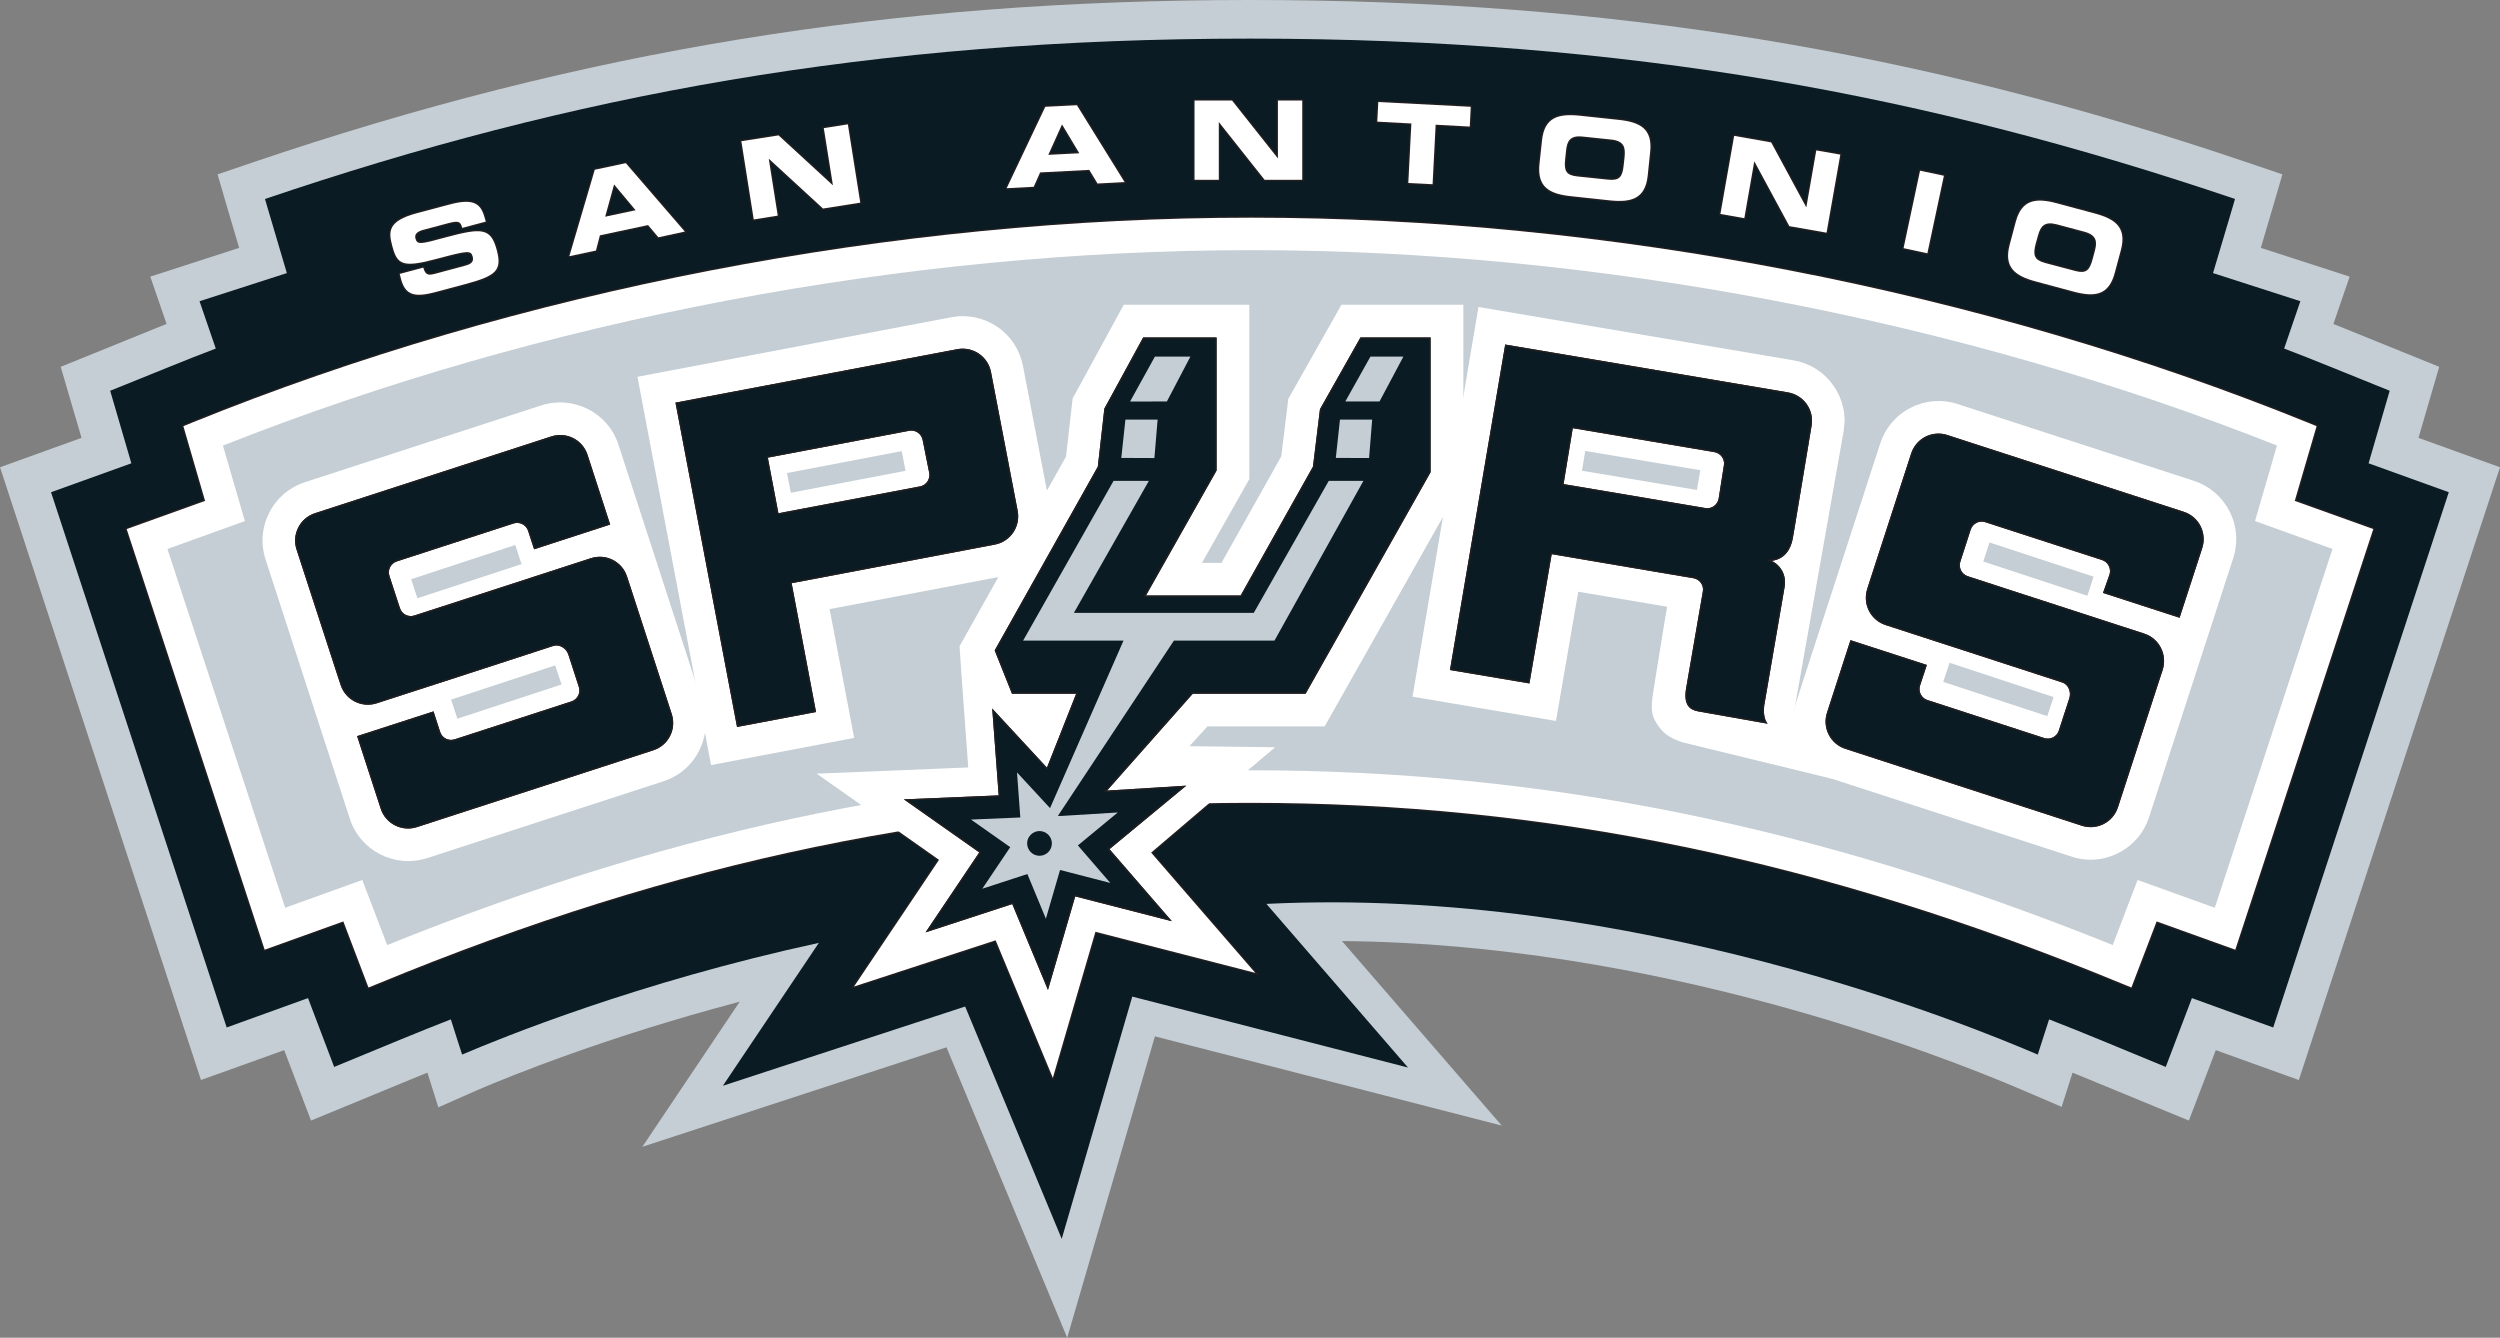 <?xml version="1.0" encoding="UTF-8" standalone="no"?>
<!-- Generator: Adobe Illustrator 14.0.0, SVG Export Plug-In . SVG Version: 6.00 Build 43363)  -->

<svg
   xmlns:dc="http://purl.org/dc/elements/1.1/"
   xmlns:cc="http://creativecommons.org/ns#"
   xmlns:rdf="http://www.w3.org/1999/02/22-rdf-syntax-ns#"
   xmlns:svg="http://www.w3.org/2000/svg"
   xmlns="http://www.w3.org/2000/svg"
   xmlns:xlink="http://www.w3.org/1999/xlink"
   xmlns:sodipodi="http://sodipodi.sourceforge.net/DTD/sodipodi-0.dtd"
   xmlns:inkscape="http://www.inkscape.org/namespaces/inkscape"
   version="1.1"
   id="Layer_1"
   x="0px"
   y="0px"
   width="240"
   height="128.423"
   viewBox="0 0 240 128.423"
   enable-background="new 0 0 250 138"
   xml:space="preserve"
   inkscape:version="0.48.4 r9939"
   sodipodi:docname="san-antonio-spurs.svg"><rect x="0" y="0" width="240" height="128.423" fill="#808080" stroke="none"/><defs
     id="defs163" /><sodipodi:namedview
     pagecolor="#ffffff"
     bordercolor="#666666"
     borderopacity="1"
     objecttolerance="10"
     gridtolerance="10"
     guidetolerance="10"
     inkscape:pageopacity="0"
     inkscape:pageshadow="2"
     inkscape:window-width="640"
     inkscape:window-height="480"
     id="namedview161"
     showgrid="false"
     inkscape:zoom="1.296"
     inkscape:cx="120"
     inkscape:cy="64.212"
     inkscape:window-x="65"
     inkscape:window-y="24"
     inkscape:window-maximized="0"
     inkscape:current-layer="Layer_1" /><g
     id="g3"
     transform="translate(-5,-4.789)"><g
       id="g5"><path
         clip-rule="evenodd"
         d="m 237.174,46.825 c 0.78,-2.671 1.991,-6.82 1.991,-6.82 l -8.996,-3.647 c -0.375,-0.152 -0.772,-0.305 -1.163,-0.468 l 1.561,-4.544 -8.528,-2.762 c 0.665,-2.26 1.059,-3.599 1.077,-3.647 l 0.995,-3.408 -3.361,-1.142 C 188.95,9.6 159.424,4.789 124.994,4.789 90.565,4.789 61.03,9.6 29.248,20.386 l -3.361,1.142 0.992,3.408 c 0.019,0.048 0.411,1.387 1.081,3.647 l -8.532,2.762 1.564,4.544 c -0.388,0.164 -0.784,0.312 -1.172,0.468 l -8.993,3.647 c 0,0 1.215,4.149 1.999,6.82 C 10.292,47.735 5,49.645 5,49.645 l 19.294,58.824 c 0,0 5.143,-1.835 7.988,-2.867 1.157,3.05 2.576,6.761 2.576,6.761 l 10.2,-4.205 c 0.325,-0.142 0.648,-0.253 0.975,-0.394 l 1.049,3.328 3.742,-1.653 c 3.063,-1.314 12.419,-5.122 25.188,-8.487 -4.537,6.753 -9.346,13.929 -9.346,13.929 0,0 26.573,-8.691 29.197,-9.55 0.947,2.277 11.589,27.881 11.589,27.881 0,0 7.706,-26.462 8.42,-28.932 2.149,0.554 33.296,8.565 33.296,8.565 0,0 -8.829,-10.207 -15.337,-17.714 30.05,0.249 57.209,10.82 65.336,14.308 l 3.752,1.608 1.044,-3.283 c 0.323,0.141 0.646,0.26 0.966,0.394 l 10.203,4.205 c 0,0 1.419,-3.711 2.585,-6.761 2.838,1.032 7.972,2.867 7.972,2.867 L 245,49.645 c 0,0 -5.293,-1.91 -7.826,-2.82"
         id="path7"
         inkscape:connector-curvature="0"
         style="fill:#c4ced4;fill-rule:evenodd" /><path
         clip-rule="evenodd"
         d="m 232.383,49.266 c 0.074,-0.255 2.027,-6.965 2.027,-6.965 l -5.713,-2.309 c -1.463,-0.602 -2.941,-1.172 -4.42,-1.742 l 1.557,-4.544 -8.384,-2.701 c 1.315,-4.394 2.11,-7.113 2.11,-7.113 -29.3,-9.936 -58.23,-15.396 -94.565,-15.396 -36.343,0 -65.262,5.46 -94.559,15.396 0,0 0.798,2.719 2.102,7.113 l -8.383,2.701 1.56,4.544 c -1.484,0.57 -2.958,1.14 -4.424,1.742 l -5.713,2.309 c 0,0 1.956,6.71 2.032,6.965 -0.457,0.167 -7.711,2.776 -7.711,2.776 l 16.862,51.383 c 0,0 7.486,-2.692 7.809,-2.819 0.004,0 2.509,6.608 2.509,6.608 l 6.485,-2.675 c 1.583,-0.653 3.15,-1.277 4.717,-1.891 0.57,1.816 0.958,3.002 1.083,3.38 3.687,-1.574 16.828,-6.949 34.245,-10.723 -3.991,5.939 -9.213,13.717 -9.213,13.717 0,0 22.901,-7.492 23.259,-7.607 0.178,0.428 9.27,22.306 9.27,22.306 0,0 6.645,-22.799 6.773,-23.26 0.576,0.142 26.471,6.813 26.471,6.813 0,0 -8.51,-9.829 -13.595,-15.712 35.228,-1.709 67.828,11.804 74.05,14.467 0.13,-0.378 0.513,-1.563 1.089,-3.38 1.571,0.613 3.135,1.237 4.721,1.891 l 6.478,2.675 2.512,-6.608 c 0.319,0.127 7.804,2.819 7.804,2.819 l 16.855,-51.383 c -0.001,-10e-4 -7.24,-2.61 -7.7,-2.777"
         id="path9"
         inkscape:connector-curvature="0"
         style="fill:#0a1b23;fill-rule:evenodd" /><path
         clip-rule="evenodd"
         d="m 225.295,52.872 c 0,0 1.687,-5.778 2.099,-7.169 -0.435,-0.176 -0.865,-0.354 -0.865,-0.354 -31.282,-12.681 -67.297,-19.66 -101.401,-19.66 -34.278,0 -70.376,6.979 -101.661,19.66 0,0 -0.433,0.178 -0.86,0.354 0.399,1.391 2.084,7.169 2.084,7.169 0,0 -6.059,2.18 -7.531,2.708 0.598,1.814 12.622,38.447 13.25,40.375 1.536,-0.546 7.549,-2.715 7.549,-2.715 0,0 1.876,4.91 2.418,6.348 0.492,-0.204 0.982,-0.397 0.982,-0.397 17.109,-7.058 33.463,-11.849 49.925,-14.575 2.138,1.504 3.865,2.719 3.865,2.719 0,0 -7.224,10.772 -8.162,12.161 1.597,-0.517 13.593,-4.438 13.593,-4.438 0,0 4.853,11.686 5.488,13.204 0.461,-1.582 4.093,-14.021 4.093,-14.021 0,0 13.545,3.484 15.348,3.944 -1.215,-1.396 -10,-11.544 -10,-11.544 0,0 2.715,-2.314 5.561,-4.739 1.308,-0.019 2.609,-0.045 3.928,-0.045 28.402,0 54.975,5.501 83.642,17.335 0,0 0.49,0.193 0.974,0.397 0.55,-1.438 2.426,-6.348 2.426,-6.348 0,0 6.014,2.169 7.551,2.715 0.624,-1.928 12.644,-38.561 13.246,-40.375 -1.476,-0.529 -7.542,-2.709 -7.542,-2.709"
         id="path11"
         inkscape:connector-curvature="0"
         style="fill:#ffffff;fill-rule:evenodd" /><path
         stroke-miterlimit="3.864"
         d="m 225.295,52.872 c 0,0 1.687,-5.778 2.099,-7.169 -0.435,-0.176 -0.865,-0.354 -0.865,-0.354 -31.282,-12.681 -67.297,-19.66 -101.401,-19.66 -34.278,0 -70.376,6.979 -101.661,19.66 0,0 -0.433,0.178 -0.86,0.354 0.399,1.391 2.084,7.169 2.084,7.169 0,0 -6.059,2.18 -7.531,2.708 0.598,1.814 12.622,38.447 13.25,40.375 1.536,-0.546 7.549,-2.715 7.549,-2.715 0,0 1.876,4.91 2.418,6.348 0.492,-0.204 0.982,-0.397 0.982,-0.397 17.109,-7.058 33.463,-11.849 49.925,-14.575 2.138,1.504 3.865,2.719 3.865,2.719 0,0 -7.224,10.772 -8.162,12.161 1.597,-0.517 13.593,-4.438 13.593,-4.438 0,0 4.853,11.686 5.488,13.204 0.461,-1.582 4.093,-14.021 4.093,-14.021 0,0 13.545,3.484 15.348,3.944 -1.215,-1.396 -10,-11.544 -10,-11.544 0,0 2.715,-2.314 5.561,-4.739 1.308,-0.019 2.609,-0.045 3.928,-0.045 28.402,0 54.975,5.501 83.642,17.335 0,0 0.49,0.193 0.974,0.397 0.55,-1.438 2.426,-6.348 2.426,-6.348 0,0 6.014,2.169 7.551,2.715 0.624,-1.928 12.644,-38.561 13.246,-40.375 -1.476,-0.529 -7.542,-2.709 -7.542,-2.709 z"
         id="path13"
         inkscape:connector-curvature="0"
         style="fill:none;stroke:#231f20;stroke-width:0.266;stroke-miterlimit:3.864" /><path
         clip-rule="evenodd"
         d="m 23.464,45.351 0,0 c 0,0 -0.429,0.178 -0.86,0.353 0.403,1.393 2.084,7.171 2.084,7.171 0,0 -6.058,2.178 -7.527,2.704 0.594,1.818 12.618,38.453 13.246,40.381 1.536,-0.554 7.553,-2.715 7.553,-2.715 0,0 1.875,4.91 2.414,6.344 0.492,-0.204 0.983,-0.397 0.983,-0.397 28.658,-11.83 55.238,-17.331 83.639,-17.331 28.404,0 54.977,5.501 83.644,17.331 0,0 0.487,0.193 0.974,0.397 0.55,-1.434 2.422,-6.344 2.422,-6.344 0,0 6.018,2.161 7.551,2.715 0.632,-1.928 12.651,-38.563 13.25,-40.381 -1.479,-0.526 -7.541,-2.704 -7.541,-2.704 0,0 1.687,-5.778 2.096,-7.171 C 226.96,45.53 226.53,45.351 226.53,45.351 195.248,32.67 159.229,25.687 125.131,25.687 c -34.28,0 -70.379,6.982 -101.667,19.664"
         id="path15"
         inkscape:connector-curvature="0"
         style="fill:#ffffff;fill-rule:evenodd" /><path
         clip-rule="evenodd"
         d="m 217.621,91.933 c -2.158,-0.784 -7.414,-2.667 -7.414,-2.667 0,0 -1.675,4.387 -2.384,6.248 -28.285,-11.411 -54.669,-16.778 -82.828,-16.778 -28.153,0 -54.546,5.367 -82.825,16.778 -0.708,-1.861 -2.389,-6.248 -2.389,-6.248 0,0 -5.254,1.883 -7.406,2.667 -1.141,-3.477 -10.22,-31.147 -11.299,-34.442 2.125,-0.759 7.434,-2.68 7.434,-2.68 0,0 -1.517,-5.204 -2.109,-7.243 30.512,-12.098 65.477,-18.763 98.729,-18.763 33.077,0 67.955,6.666 98.458,18.756 -0.587,2.046 -2.106,7.25 -2.106,7.25 0,0 5.315,1.92 7.437,2.68 -1.083,3.295 -10.161,30.973 -11.298,34.442"
         id="path17"
         inkscape:connector-curvature="0"
         style="fill:#c4ced4;fill-rule:evenodd" /><path
         clip-rule="evenodd"
         d="m 177.238,73.06 4.755,-26.903 c 0.007,-0.007 0.089,-0.927 0.089,-0.927 0.012,-1.24 -0.371,-2.438 -1.096,-3.454 -0.902,-1.278 -2.259,-2.134 -3.818,-2.396 l -30.235,-5.12 -2.103,12.423 c 0,0 -4.029,23.798 -4.23,24.989 1.701,0.286 12.087,2.039 13.773,2.329 0.305,-1.75 2.14,-12.408 2.14,-12.408 l 8.535,1.445 -0.186,1.055 c 0,0 -1.166,7.128 -1.226,7.586 -0.216,1.683 0.126,2.158 0.616,2.879 0.498,0.731 1.359,1.237 2.393,1.526 -0.127,-0.033 14.285,3.484 14.285,3.484 l -3.692,-6.508 z m -9.33,-21.232 -11.039,-1.848 0.315,-1.898 11.043,1.848 -0.319,1.898 z"
         id="path19"
         inkscape:connector-curvature="0"
         style="fill:#ffffff;fill-rule:evenodd" /><path
         clip-rule="evenodd"
         d="M 72.463,72.373 64.376,47.49 c -0.995,-3.088 -4.32,-4.78 -7.416,-3.781 l 0.004,-0.003 -22.693,7.373 c -1.495,0.486 -2.715,1.521 -3.423,2.931 -0.425,0.837 -0.646,1.731 -0.646,2.663 0,0.617 0.098,1.229 0.293,1.83 l 8.086,24.88 c 0.999,3.091 4.331,4.784 7.412,3.781 0,0 -0.069,0.037 -0.109,0.045 0.193,-0.067 1.879,-0.62 22.799,-7.414 2.437,-0.787 4.069,-3.042 4.069,-5.608 0,-0.611 -0.098,-1.224 -0.289,-1.814 m -27.392,-10.152 -0.602,-1.829 9.996,-3.282 0.602,1.833 -9.996,3.278 z m 3.837,11.563 -0.602,-1.833 9.994,-3.287 0.607,1.835 -9.999,3.285 z"
         id="path21"
         inkscape:connector-curvature="0"
         style="fill:#ffffff;fill-rule:evenodd" /><path
         clip-rule="evenodd"
         d="m 105.768,53.268 c 0.004,0.015 -2.565,-13.351 -2.565,-13.351 -0.292,-1.532 -1.163,-2.872 -2.464,-3.753 -1.3,-0.886 -2.864,-1.209 -4.407,-0.921 0,0 -28.188,5.353 -30.137,5.718 0.264,1.402 5.72,30.161 5.72,30.161 l 0.769,4.067 0.574,3.049 c 0,0 12.053,-2.291 13.743,-2.61 C 86.67,73.882 84.643,63.264 84.643,63.264 l 16.438,-3.122 c 1.549,-0.29 2.888,-1.165 3.774,-2.461 0.704,-1.043 1.049,-2.249 1.016,-3.477 l -0.103,-0.936 z m -24.849,-1.176 -0.366,-1.891 11.011,-2.106 0.366,1.891 -11.011,2.106 z"
         id="path23"
         inkscape:connector-curvature="0"
         style="fill:#ffffff;fill-rule:evenodd" /><path
         clip-rule="evenodd"
         d="m 97.117,66.823 c 0.043,0.962 0.834,11.641 0.834,11.641 0,0 -12.841,0.524 -14.553,0.595 1.391,0.988 11.749,8.275 11.749,8.275 0,0 -7.222,10.772 -8.162,12.161 1.597,-0.517 13.595,-4.438 13.595,-4.438 0,0 4.856,11.686 5.492,13.212 0.46,-1.59 4.089,-14.029 4.089,-14.029 0,0 13.545,3.484 15.346,3.944 -1.209,-1.396 -9.999,-11.544 -9.999,-11.544 0,0 10.662,-9.089 11.905,-10.114 -1.475,-0.011 -8.229,-0.104 -8.229,-0.104 l 1.736,-1.901 h 11.249 l 13.313,-23.575 v -16.9 h -11.704 l -5.1,9.03 c 0,0 -0.564,4.554 -0.676,5.527 -0.478,0.853 -4.445,7.904 -5.739,10.22 h -1.877 c 1.97,-3.488 4.548,-8.036 4.548,-8.036 V 34.044 h -12.053 l -4.911,9.003 c 0,0 -0.518,4.573 -0.627,5.561 -0.503,0.89 -10.226,18.215 -10.226,18.215"
         id="path25"
         inkscape:connector-curvature="0"
         style="fill:#ffffff;fill-rule:evenodd" /></g><g
       id="g27"><defs
         id="defs29"><polygon
           id="SVGID_1_"
           points="124.101,61.956 115.011,61.956 121.792,49.96 121.792,37.185 114.744,37.185 111.017,44.019 110.389,49.59 100.488,67.228 102.15,71.385 108.313,71.385 105.506,78.486 100.252,72.808 100.873,81.146 91.767,81.525 99.01,86.621 93.852,94.299 102.178,91.576 105.604,99.822 108.221,90.845 117.498,93.226 111.507,86.309 118.878,80.214 111.271,80.686 119.506,71.385 130.341,71.385 142.338,50.12 142.338,37.185 135.604,37.185 131.715,44.073 131.043,49.59 " /></defs><clipPath
         id="SVGID_2_"><use
           xlink:href="#SVGID_1_"
           overflow="visible"
           id="use33"
           style="overflow:visible"
           x="0"
           y="0"
           width="250"
           height="138" /></clipPath><polygon
         clip-path="url(#SVGID_2_)"
         clip-rule="evenodd"
         points="124.104,61.959 115.009,61.959 121.792,49.958 121.792,37.183 114.744,37.183 111.017,44.017 110.389,49.59 100.492,67.227 102.15,71.385 108.313,71.385 105.504,78.486 100.252,72.811 100.873,81.146 91.771,81.525 99.012,86.621 93.851,94.295 102.176,91.58 105.603,99.826 108.223,90.841 117.496,93.226 111.507,86.309 118.882,80.21 111.274,80.686 119.506,71.385 130.337,71.385 142.342,50.118 142.342,37.183 135.607,37.183 131.719,44.075 131.039,49.59 "
         id="polygon35"
         style="fill:#0a1b23;fill-rule:evenodd" /><polygon
         clip-path="url(#SVGID_2_)"
         stroke-miterlimit="3.864"
         points="124.104,61.959 115.009,61.959 121.792,49.958 121.792,37.183 114.744,37.183 111.017,44.017 110.389,49.59 100.492,67.227 102.15,71.385 108.313,71.385 105.504,78.486 100.252,72.811 100.873,81.146 91.771,81.525 99.012,86.621 93.851,94.295 102.176,91.58 105.603,99.826 108.223,90.841 117.496,93.226 111.507,86.309 118.882,80.21 111.274,80.686 119.506,71.385 130.337,71.385 142.342,50.118 142.342,37.183 135.607,37.183 131.719,44.075 131.039,49.59 "
         id="polygon37"
         style="fill:none;stroke:#231f20;stroke-width:0.266;stroke-miterlimit:3.864" /></g><g
       id="g39"><path
         clip-rule="evenodd"
         d="m 219.033,53.871 c -0.714,-1.396 -1.932,-2.431 -3.425,-2.925 l -22.684,-7.371 c -1.497,-0.487 -3.095,-0.362 -4.491,0.356 -1.411,0.711 -2.444,1.933 -2.931,3.425 l -8.086,24.886 c -0.193,0.599 -0.29,1.215 -0.29,1.824 0,0.917 0.216,1.831 0.643,2.659 0.71,1.412 1.936,2.452 3.433,2.935 l 22.68,7.366 c 1.497,0.497 3.094,0.367 4.491,-0.354 1.403,-0.705 2.443,-1.932 2.931,-3.417 l 8.09,-24.894 c 0.192,-0.596 0.286,-1.22 0.286,-1.822 0,-0.918 -0.216,-1.828 -0.647,-2.668 m -17.495,19.668 -9.988,-3.287 0.605,-1.837 9.988,3.295 -0.605,1.829 z m 3.848,-11.559 -9.991,-3.282 0.595,-1.833 9.991,3.285 -0.595,1.83 z"
         id="path41"
         inkscape:connector-curvature="0"
         style="fill:#ffffff;fill-rule:evenodd" /><polygon
         clip-rule="evenodd"
         points="139.724,39.025 136.559,39.025 134.151,43.33 137.436,43.33 "
         id="polygon43"
         style="fill:#c4ced4;fill-rule:evenodd" /><polygon
         clip-rule="evenodd"
         points="117.021,43.33 119.277,39.025 115.869,39.025 113.485,43.337 "
         id="polygon45"
         style="fill:#c4ced4;fill-rule:evenodd" /><path
         clip-rule="evenodd"
         d="m 125.361,63.625 h -17.268 l 7.197,-12.67 h -3.39 l -8.684,15.335 h 9.639 l -7.052,16.078 -3.172,-3.429 0.319,4.327 -4.736,0.201 3.767,2.651 -2.682,3.99 4.327,-1.412 1.777,4.29 1.361,-4.68 4.827,1.248 -3.115,-3.604 3.83,-3.164 -5.375,0.33 h -0.374 l 11.138,-16.828 h 9.654 l 8.539,-15.335 h -3.328 l -7.199,12.672 z m -20.57,23.319 c -0.646,0 -1.187,-0.531 -1.187,-1.192 0,-0.646 0.541,-1.182 1.187,-1.182 0.654,0 1.19,0.535 1.19,1.182 0,0.661 -0.536,1.192 -1.19,1.192"
         id="path47"
         inkscape:connector-curvature="0"
         style="fill:#c4ced4;fill-rule:evenodd" /><polygon
         clip-rule="evenodd"
         points="115.823,48.762 116.131,45.072 113.039,45.072 112.644,48.749 "
         id="polygon49"
         style="fill:#c4ced4;fill-rule:evenodd" /><polygon
         clip-rule="evenodd"
         points="133.636,45.072 133.238,48.749 136.433,48.76 136.729,45.072 "
         id="polygon51"
         style="fill:#c4ced4;fill-rule:evenodd" /><path
         clip-rule="evenodd"
         d="m 43.503,31.592 c 0.435,1.59 1.354,1.761 3.404,1.209 l 2.727,-0.73 c 3.001,-0.802 3.581,-1.311 3.051,-3.285 -0.574,-2.145 -1.441,-2.138 -4.94,-1.198 -2.42,0.665 -2.697,0.719 -2.87,0.074 -0.098,-0.39 0.195,-0.654 0.704,-0.795 l 2.5,-0.665 c 1.031,-0.278 1.152,-0.076 1.293,0.464 l 2.26,-0.602 -0.065,-0.236 c -0.351,-1.289 -0.83,-2.11 -3.419,-1.402 l -3.146,0.836 c -2.845,0.761 -2.689,1.811 -2.34,3.149 0.479,1.811 0.986,2.112 4.372,1.198 2.905,-0.773 3.18,-0.806 3.351,-0.164 0.148,0.57 -0.32,0.749 -0.799,0.871 l -2.765,0.741 c -0.643,0.177 -0.973,0.203 -1.19,-0.574 l -2.257,0.602 0.129,0.507 z"
         id="path53"
         inkscape:connector-curvature="0"
         style="fill:#ffffff;fill-rule:evenodd" /><path
         stroke-miterlimit="3.864"
         d="m 43.503,31.592 c 0.435,1.59 1.354,1.761 3.404,1.209 l 2.727,-0.73 c 3.001,-0.802 3.581,-1.311 3.051,-3.285 -0.574,-2.145 -1.441,-2.138 -4.94,-1.198 -2.42,0.665 -2.697,0.719 -2.87,0.074 -0.098,-0.39 0.195,-0.654 0.704,-0.795 l 2.5,-0.665 c 1.031,-0.278 1.152,-0.076 1.293,0.464 l 2.26,-0.602 -0.065,-0.236 c -0.351,-1.289 -0.83,-2.11 -3.419,-1.402 l -3.146,0.836 c -2.845,0.761 -2.689,1.811 -2.34,3.149 0.479,1.811 0.986,2.112 4.372,1.198 2.905,-0.773 3.18,-0.806 3.351,-0.164 0.148,0.57 -0.32,0.749 -0.799,0.871 l -2.765,0.741 c -0.643,0.177 -0.973,0.203 -1.19,-0.574 l -2.257,0.602 0.129,0.507 z"
         id="path55"
         inkscape:connector-curvature="0"
         style="fill:none;stroke:#231f20;stroke-width:0.266;stroke-miterlimit:3.864" /><path
         clip-rule="evenodd"
         d="m 59.658,29.384 2.552,-0.544 0.38,-1.459 4.625,-0.986 0.99,1.176 2.537,-0.552 -5.665,-6.565 -2.977,0.63 -2.442,8.3 z m 4.293,-6.888 2.069,2.476 -2.925,0.621 0.856,-3.097 z"
         id="path57"
         inkscape:connector-curvature="0"
         style="fill:#ffffff;fill-rule:evenodd" /><path
         stroke-miterlimit="3.864"
         d="m 59.658,29.384 2.552,-0.544 0.38,-1.459 4.625,-0.986 0.99,1.176 2.537,-0.552 -5.665,-6.565 -2.977,0.63 -2.442,8.3 m 4.293,-6.888 2.069,2.476 -2.925,0.621 0.856,-3.097 z"
         id="path59"
         inkscape:connector-curvature="0"
         style="fill:none;stroke:#231f20;stroke-width:0.266;stroke-miterlimit:3.864" /><polygon
         clip-rule="evenodd"
         points="78.82,20.039 84.009,24.808 87.584,24.242 86.394,16.726 84.085,17.089 84.956,22.548 84.928,22.555 79.741,17.786 76.17,18.345 77.36,25.857 79.662,25.488 78.802,20.039 "
         id="polygon61"
         style="fill:#ffffff;fill-rule:evenodd" /><polygon
         stroke-miterlimit="3.864"
         points="78.82,20.039 84.009,24.808 87.584,24.242 86.394,16.726 84.085,17.089 84.956,22.548 84.928,22.555 79.741,17.786 76.17,18.345 77.36,25.857 79.662,25.488 78.802,20.039 "
         id="polygon63"
         style="fill:none;stroke:#231f20;stroke-width:0.266;stroke-miterlimit:3.864" /><path
         clip-rule="evenodd"
         d="m 101.64,22.858 2.598,-0.139 0.615,-1.378 4.717,-0.244 0.791,1.31 2.598,-0.138 -4.576,-7.378 -3.035,0.152 -3.708,7.815 z m 5.313,-6.127 1.662,2.773 -2.979,0.152 1.317,-2.925 z"
         id="path65"
         inkscape:connector-curvature="0"
         style="fill:#ffffff;fill-rule:evenodd" /><path
         stroke-miterlimit="3.864"
         d="m 101.64,22.858 2.598,-0.139 0.615,-1.378 4.717,-0.244 0.791,1.31 2.598,-0.138 -4.576,-7.378 -3.035,0.152 -3.708,7.815 m 5.313,-6.127 1.662,2.773 -2.979,0.152 1.317,-2.925 z"
         id="path67"
         inkscape:connector-curvature="0"
         style="fill:none;stroke:#231f20;stroke-width:0.266;stroke-miterlimit:3.864" /><polygon
         clip-rule="evenodd"
         points="122.022,16.523 126.403,22.05 130.014,22.05 130.014,14.443 127.681,14.443 127.681,19.978 127.666,19.978 123.279,14.443 119.675,14.443 119.675,22.05 122.005,22.05 122.005,16.523 "
         id="polygon69"
         style="fill:#ffffff;fill-rule:evenodd" /><polygon
         stroke-miterlimit="3.864"
         points="122.022,16.523 126.403,22.05 130.014,22.05 130.014,14.443 127.681,14.443 127.681,19.978 127.666,19.978 123.279,14.443 119.675,14.443 119.675,22.05 122.005,22.05 122.005,16.523 "
         id="polygon71"
         style="fill:none;stroke:#231f20;stroke-width:0.266;stroke-miterlimit:3.864" /><polygon
         clip-rule="evenodd"
         points="142.527,22.474 142.821,16.761 146.097,16.939 146.189,15.041 137.316,14.584 137.22,16.467 140.492,16.642 140.198,22.358 "
         id="polygon73"
         style="fill:#ffffff;fill-rule:evenodd" /><polygon
         stroke-miterlimit="3.864"
         points="142.527,22.474 142.821,16.761 146.097,16.939 146.189,15.041 137.316,14.584 137.22,16.467 140.492,16.642 140.198,22.358 "
         id="polygon75"
         style="fill:none;stroke:#231f20;stroke-width:0.266;stroke-miterlimit:3.864" /><path
         clip-rule="evenodd"
         d="m 152.79,20.538 c -0.227,2.221 0.959,2.872 3.054,3.089 l 3.714,0.399 c 2.088,0.217 3.388,-0.178 3.622,-2.388 l 0.233,-2.26 c 0.242,-2.215 -0.95,-2.867 -3.045,-3.084 l -3.719,-0.397 c -2.091,-0.214 -3.391,0.178 -3.617,2.392 l -0.242,2.249 m 2.549,-1.277 c 0.089,-0.936 0.394,-1.499 1.611,-1.361 l 2.712,0.284 c 1.226,0.126 1.396,0.719 1.3,1.669 l -0.089,0.812 c -0.119,1.096 -0.387,1.49 -1.489,1.373 l -2.961,-0.309 c -1.1,-0.117 -1.289,-0.551 -1.17,-1.654 l 0.086,-0.814 z"
         id="path77"
         inkscape:connector-curvature="0"
         style="fill:#ffffff;fill-rule:evenodd" /><path
         stroke-miterlimit="3.864"
         d="m 152.79,20.538 c -0.227,2.221 0.959,2.872 3.054,3.089 l 3.714,0.399 c 2.088,0.217 3.388,-0.178 3.622,-2.388 l 0.233,-2.26 c 0.242,-2.215 -0.95,-2.867 -3.045,-3.084 l -3.719,-0.397 c -2.091,-0.214 -3.391,0.178 -3.617,2.392 l -0.242,2.249 m 2.549,-1.277 c 0.089,-0.936 0.394,-1.499 1.611,-1.361 l 2.712,0.284 c 1.226,0.126 1.396,0.719 1.3,1.669 l -0.089,0.812 c -0.119,1.096 -0.387,1.49 -1.489,1.373 l -2.961,-0.309 c -1.1,-0.117 -1.289,-0.551 -1.17,-1.654 l 0.086,-0.814 z"
         id="path79"
         inkscape:connector-curvature="0"
         style="fill:none;stroke:#231f20;stroke-width:0.266;stroke-miterlimit:3.864" /><polygon
         clip-rule="evenodd"
         points="173.424,20.293 176.778,26.498 180.348,27.126 181.67,19.632 179.363,19.229 178.412,24.669 178.39,24.669 175.032,18.46 171.481,17.833 170.159,25.33 172.454,25.733 173.409,20.282 "
         id="polygon81"
         style="fill:#ffffff;fill-rule:evenodd" /><polygon
         stroke-miterlimit="3.864"
         points="173.424,20.293 176.778,26.498 180.348,27.126 181.67,19.632 179.363,19.229 178.412,24.669 178.39,24.669 175.032,18.46 171.481,17.833 170.159,25.33 172.454,25.733 173.409,20.282 "
         id="polygon83"
         style="fill:none;stroke:#231f20;stroke-width:0.266;stroke-miterlimit:3.864" /><polygon
         clip-rule="evenodd"
         points="189.325,21.177 187.743,28.613 190.027,29.104 191.613,21.66 "
         id="polygon85"
         style="fill:#ffffff;fill-rule:evenodd" /><polygon
         stroke-miterlimit="3.864"
         points="189.325,21.177 187.743,28.613 190.027,29.104 191.613,21.66 "
         id="polygon87"
         style="fill:none;stroke:#231f20;stroke-width:0.266;stroke-miterlimit:3.864" /><path
         clip-rule="evenodd"
         d="m 197.928,28.292 c -0.572,2.152 0.498,2.983 2.525,3.521 l 3.61,0.971 c 2.036,0.542 3.373,0.36 3.949,-1.789 l 0.59,-2.195 c 0.572,-2.152 -0.497,-2.98 -2.525,-3.521 l -3.614,-0.973 c -2.031,-0.544 -3.376,-0.362 -3.952,1.79 l -0.583,2.196 m 2.712,-0.871 c 0.245,-0.917 0.624,-1.408 1.809,-1.096 l 2.634,0.704 c 1.192,0.319 1.27,0.943 1.021,1.852 l -0.212,0.795 c -0.29,1.066 -0.617,1.412 -1.683,1.124 l -2.883,-0.765 c -1.065,-0.293 -1.178,-0.758 -0.906,-1.83 l 0.22,-0.784 z"
         id="path89"
         inkscape:connector-curvature="0"
         style="fill:#ffffff;fill-rule:evenodd" /><path
         stroke-miterlimit="3.864"
         d="m 197.928,28.292 c -0.572,2.152 0.498,2.983 2.525,3.521 l 3.61,0.971 c 2.036,0.542 3.373,0.36 3.949,-1.789 l 0.59,-2.195 c 0.572,-2.152 -0.497,-2.98 -2.525,-3.521 l -3.614,-0.973 c -2.031,-0.544 -3.376,-0.362 -3.952,1.79 l -0.583,2.196 m 2.712,-0.871 c 0.245,-0.917 0.624,-1.408 1.809,-1.096 l 2.634,0.704 c 1.192,0.319 1.27,0.943 1.021,1.852 l -0.212,0.795 c -0.29,1.066 -0.617,1.412 -1.683,1.124 l -2.883,-0.765 c -1.065,-0.293 -1.178,-0.758 -0.906,-1.83 l 0.22,-0.784 z"
         id="path91"
         inkscape:connector-curvature="0"
         style="fill:none;stroke:#231f20;stroke-width:0.266;stroke-miterlimit:3.864" /><path
         clip-rule="evenodd"
         d="m 43.503,31.592 c 0.435,1.59 1.354,1.761 3.404,1.209 l 2.727,-0.73 c 3.001,-0.802 3.581,-1.311 3.051,-3.285 -0.574,-2.145 -1.441,-2.138 -4.94,-1.198 -2.42,0.665 -2.697,0.719 -2.87,0.074 -0.098,-0.39 0.195,-0.654 0.704,-0.795 l 2.5,-0.665 c 1.031,-0.278 1.152,-0.076 1.293,0.464 l 2.26,-0.602 -0.065,-0.236 c -0.351,-1.289 -0.83,-2.11 -3.419,-1.402 l -3.146,0.836 c -2.845,0.761 -2.689,1.811 -2.34,3.149 0.479,1.811 0.986,2.112 4.372,1.198 2.905,-0.773 3.18,-0.806 3.351,-0.164 0.148,0.57 -0.32,0.749 -0.799,0.871 l -2.765,0.741 c -0.643,0.177 -0.973,0.203 -1.19,-0.574 l -2.257,0.602 0.129,0.507 z"
         id="path93"
         inkscape:connector-curvature="0"
         style="fill:#ffffff;fill-rule:evenodd" /><path
         clip-rule="evenodd"
         d="m 59.658,29.384 2.552,-0.544 0.38,-1.459 4.625,-0.986 0.99,1.176 2.537,-0.552 -5.665,-6.565 -2.977,0.63 -2.442,8.3 z m 4.293,-6.888 2.069,2.476 -2.925,0.621 0.856,-3.097 z"
         id="path95"
         inkscape:connector-curvature="0"
         style="fill:#ffffff;fill-rule:evenodd" /><polygon
         clip-rule="evenodd"
         points="78.82,20.039 84.009,24.808 87.584,24.242 86.394,16.726 84.085,17.089 84.956,22.548 84.928,22.555 79.741,17.786 76.17,18.345 77.36,25.857 79.662,25.488 78.802,20.039 "
         id="polygon97"
         style="fill:#ffffff;fill-rule:evenodd" /><path
         clip-rule="evenodd"
         d="m 101.64,22.858 2.598,-0.139 0.615,-1.378 4.717,-0.244 0.791,1.31 2.598,-0.138 -4.576,-7.378 -3.035,0.152 -3.708,7.815 z m 5.313,-6.127 1.662,2.773 -2.979,0.152 1.317,-2.925 z"
         id="path99"
         inkscape:connector-curvature="0"
         style="fill:#ffffff;fill-rule:evenodd" /><polygon
         clip-rule="evenodd"
         points="122.022,16.523 126.403,22.05 130.014,22.05 130.014,14.443 127.681,14.443 127.681,19.978 127.666,19.978 123.279,14.443 119.675,14.443 119.675,22.05 122.005,22.05 122.005,16.523 "
         id="polygon101"
         style="fill:#ffffff;fill-rule:evenodd" /><polygon
         clip-rule="evenodd"
         points="142.527,22.474 142.821,16.761 146.097,16.939 146.189,15.041 137.316,14.584 137.22,16.467 140.492,16.642 140.198,22.358 "
         id="polygon103"
         style="fill:#ffffff;fill-rule:evenodd" /><path
         clip-rule="evenodd"
         d="m 152.79,20.538 c -0.227,2.221 0.959,2.872 3.054,3.089 l 3.714,0.399 c 2.088,0.217 3.388,-0.178 3.622,-2.388 l 0.233,-2.26 c 0.242,-2.215 -0.95,-2.867 -3.045,-3.084 l -3.719,-0.397 c -2.091,-0.214 -3.391,0.178 -3.617,2.392 l -0.242,2.249 m 2.549,-1.277 c 0.089,-0.936 0.394,-1.499 1.611,-1.361 l 2.712,0.284 c 1.226,0.126 1.396,0.719 1.3,1.669 l -0.089,0.812 c -0.119,1.096 -0.387,1.49 -1.489,1.373 l -2.961,-0.309 c -1.1,-0.117 -1.289,-0.551 -1.17,-1.654 l 0.086,-0.814 z"
         id="path105"
         inkscape:connector-curvature="0"
         style="fill:#ffffff;fill-rule:evenodd" /><polygon
         clip-rule="evenodd"
         points="173.424,20.293 176.778,26.498 180.348,27.126 181.67,19.632 179.363,19.229 178.412,24.669 178.39,24.669 175.032,18.46 171.481,17.833 170.159,25.33 172.454,25.733 173.409,20.282 "
         id="polygon107"
         style="fill:#ffffff;fill-rule:evenodd" /><polygon
         clip-rule="evenodd"
         points="189.325,21.177 187.743,28.613 190.027,29.104 191.613,21.66 "
         id="polygon109"
         style="fill:#ffffff;fill-rule:evenodd" /><path
         clip-rule="evenodd"
         d="m 197.928,28.292 c -0.572,2.152 0.498,2.983 2.525,3.521 l 3.61,0.971 c 2.036,0.542 3.373,0.36 3.949,-1.789 l 0.59,-2.195 c 0.572,-2.152 -0.497,-2.98 -2.525,-3.521 l -3.614,-0.973 c -2.031,-0.544 -3.376,-0.362 -3.952,1.79 l -0.583,2.196 m 2.712,-0.871 c 0.245,-0.917 0.624,-1.408 1.809,-1.096 l 2.634,0.704 c 1.192,0.319 1.27,0.943 1.021,1.852 l -0.212,0.795 c -0.29,1.066 -0.617,1.412 -1.683,1.124 l -2.883,-0.765 c -1.065,-0.293 -1.178,-0.758 -0.906,-1.83 l 0.22,-0.784 z"
         id="path111"
         inkscape:connector-curvature="0"
         style="fill:#ffffff;fill-rule:evenodd" /></g><g
       id="g113"><defs
         id="defs115"><path
           id="SVGID_3_"
           d="m 168.718,53.561 -13.613,-2.301 0.88,-5.366 13.603,2.301 c 0.598,0.106 1.011,0.676 0.902,1.27 l -0.501,3.191 c -0.101,0.541 -0.564,0.921 -1.085,0.921 -0.06,0.001 -0.127,-0.003 -0.186,-0.016 m -24.523,15.55 7.629,1.289 2.14,-12.412 9.828,1.673 3.781,0.639 c 0.595,0.104 1.007,0.67 0.896,1.271 l -1.612,9.338 c -0.33,1.976 0.807,2.103 1.297,2.199 0.557,0.104 6.545,1.158 6.545,1.158 -0.179,-0.186 -0.55,-0.861 -0.253,-2.208 l 1.887,-10.978 c 0.164,-1.079 -0.364,-2.026 -1.267,-2.45 1.281,-0.143 1.868,-1.137 2.047,-2.186 l 0.163,-0.947 1.639,-9.854 c 0.256,-1.504 -0.754,-2.925 -2.266,-3.185 L 149.5,37.863 144.195,69.111 z"
           inkscape:connector-curvature="0" /></defs><clipPath
         id="SVGID_4_"><use
           xlink:href="#SVGID_3_"
           overflow="visible"
           id="use119"
           style="overflow:visible"
           x="0"
           y="0"
           width="250"
           height="138" /></clipPath><path
         clip-path="url(#SVGID_4_)"
         clip-rule="evenodd"
         d="m 176.651,42.46 -27.155,-4.595 -5.301,31.246 7.629,1.289 2.136,-12.41 9.832,1.677 3.778,0.635 c 0.602,0.102 1.006,0.668 0.902,1.271 l -1.612,9.338 c -0.334,1.974 0.803,2.093 1.297,2.197 0.55,0.104 6.537,1.158 6.537,1.158 -0.179,-0.186 -0.546,-0.861 -0.249,-2.208 l 1.887,-10.976 c 0.164,-1.081 -0.367,-2.028 -1.271,-2.454 1.285,-0.141 1.872,-1.139 2.051,-2.184 l 0.163,-0.947 1.642,-9.854 c 0.249,-1.501 -0.757,-2.924 -2.266,-3.183 m -6.158,7.006 -0.505,3.191 c -0.111,0.602 -0.68,1.008 -1.271,0.902 l -13.617,-2.297 0.884,-5.367 13.603,2.301 c 0.601,0.106 1.011,0.676 0.906,1.27"
         id="path121"
         inkscape:connector-curvature="0"
         style="fill:#0a1b23;fill-rule:evenodd" /><path
         clip-path="url(#SVGID_4_)"
         stroke-miterlimit="3.864"
         d="m 176.651,42.46 -27.155,-4.595 -5.301,31.246 7.629,1.289 2.136,-12.41 9.832,1.677 3.778,0.635 c 0.602,0.102 1.006,0.668 0.902,1.271 l -1.612,9.338 c -0.334,1.974 0.803,2.093 1.297,2.197 0.55,0.104 6.537,1.158 6.537,1.158 -0.179,-0.186 -0.546,-0.861 -0.249,-2.208 l 1.887,-10.976 c 0.164,-1.081 -0.367,-2.028 -1.271,-2.454 1.285,-0.141 1.872,-1.139 2.051,-2.184 l 0.163,-0.947 1.642,-9.854 c 0.249,-1.501 -0.757,-2.924 -2.266,-3.183 z m -6.158,7.006 -0.505,3.191 c -0.111,0.602 -0.68,1.008 -1.271,0.902 l -13.617,-2.297 0.884,-5.367 13.603,2.301 c 0.601,0.106 1.011,0.676 0.906,1.27 z"
         id="path123"
         inkscape:connector-curvature="0"
         style="fill:none;stroke:#231f20;stroke-width:0.266;stroke-miterlimit:3.864" /></g><g
       id="g125"><defs
         id="defs127"><path
           id="SVGID_5_"
           d="m 78.71,48.723 13.571,-2.578 c 0.596,-0.115 1.175,0.28 1.292,0.886 l 0.631,3.153 c 0.109,0.6 -0.28,1.187 -0.886,1.296 L 79.727,54.06 78.71,48.723 z m 18.199,-10.417 -27.065,5.135 5.91,31.138 7.585,-1.438 -2.34,-12.365 19.493,-3.703 c 1.512,-0.279 2.489,-1.724 2.21,-3.23 l -2.566,-13.338 c -0.251,-1.32 -1.416,-2.245 -2.715,-2.245 -0.168,0 -0.341,0.014 -0.512,0.046"
           inkscape:connector-curvature="0" /></defs><clipPath
         id="SVGID_6_"><use
           xlink:href="#SVGID_5_"
           overflow="visible"
           id="use131"
           style="overflow:visible"
           x="0"
           y="0"
           width="250"
           height="138" /></clipPath><path
         clip-path="url(#SVGID_6_)"
         clip-rule="evenodd"
         d="m 79.727,54.059 13.595,-2.574 c 0.602,-0.115 0.997,-0.7 0.882,-1.298 L 93.573,47.03 c -0.117,-0.6 -0.696,-0.999 -1.289,-0.886 l -13.57,2.58 1.013,5.335 M 83.34,73.142 75.752,74.58 69.846,43.44 96.907,38.309 c 1.499,-0.281 2.944,0.704 3.23,2.195 l 2.563,13.342 c 0.283,1.502 -0.7,2.949 -2.206,3.226 l -19.497,3.705 2.343,12.365 z"
         id="path133"
         inkscape:connector-curvature="0"
         style="fill:#0a1b23;fill-rule:evenodd" /><path
         clip-path="url(#SVGID_6_)"
         stroke-miterlimit="3.864"
         d="m 79.727,54.059 13.595,-2.574 c 0.602,-0.115 0.997,-0.7 0.882,-1.298 L 93.573,47.03 c -0.117,-0.6 -0.696,-0.999 -1.289,-0.886 l -13.57,2.58 1.013,5.335 M 83.34,73.142 75.752,74.58 69.846,43.44 96.907,38.309 c 1.499,-0.281 2.944,0.704 3.23,2.195 l 2.563,13.342 c 0.283,1.502 -0.7,2.949 -2.206,3.226 l -19.497,3.705 2.343,12.365 z"
         id="path135"
         inkscape:connector-curvature="0"
         style="fill:none;stroke:#231f20;stroke-width:0.266;stroke-miterlimit:3.864" /></g><g
       id="g137"><defs
         id="defs139"><path
           id="SVGID_7_"
           d="m 188.471,48.32 -3.878,11.951 -0.338,1.049 c -0.472,1.455 0.315,3.009 1.769,3.48 l 8.665,2.812 8.287,2.697 c 0.591,0.186 0.865,0.915 0.68,1.502 l -1.014,3.124 c -0.189,0.572 -0.807,0.892 -1.39,0.706 l -11.214,-3.647 c -0.579,-0.183 -0.898,-0.807 -0.709,-1.396 l 0.649,-1.973 -7.332,-2.383 -2.258,6.97 c -0.469,1.445 0.319,3.001 1.775,3.47 l 22.688,7.377 c 1.448,0.475 3.009,-0.323 3.477,-1.772 l 3.866,-11.886 0.428,-1.313 c 0.46,-1.449 -0.327,-3.009 -1.775,-3.475 l -14.315,-4.652 -2.63,-0.856 c -0.576,-0.193 -0.896,-0.817 -0.71,-1.393 l 1,-3.088 c 0.2,-0.581 0.816,-0.897 1.396,-0.702 l 11.214,3.635 c 0.575,0.188 0.888,0.819 0.709,1.393 l -0.624,1.76 7.354,2.385 2.177,-6.697 c 0.468,-1.452 -0.319,-3.005 -1.775,-3.477 l -22.688,-7.367 c -0.282,-0.095 -0.579,-0.141 -0.862,-0.141 -1.166,-0.002 -2.239,0.741 -2.622,1.907"
           inkscape:connector-curvature="0" /></defs><clipPath
         id="SVGID_8_"><use
           xlink:href="#SVGID_7_"
           overflow="visible"
           id="use143"
           style="overflow:visible"
           x="0"
           y="0"
           width="250"
           height="138" /></clipPath><path
         clip-path="url(#SVGID_8_)"
         clip-rule="evenodd"
         d="m 202.979,70.312 c 0.583,0.186 0.865,0.913 0.68,1.502 l -1.021,3.122 c -0.186,0.572 -0.803,0.892 -1.39,0.706 l -11.206,-3.649 c -0.583,-0.179 -0.902,-0.807 -0.717,-1.395 l 0.653,-1.975 -7.332,-2.377 -2.255,6.966 c -0.475,1.441 0.32,3.001 1.769,3.474 l 22.691,7.373 c 1.448,0.475 3.009,-0.327 3.473,-1.776 l 3.867,-11.884 0.431,-1.308 c 0.46,-1.454 -0.327,-3.008 -1.775,-3.48 l -14.312,-4.652 -2.634,-0.856 c -0.572,-0.189 -0.892,-0.813 -0.706,-1.391 l 0.996,-3.088 c 0.2,-0.583 0.813,-0.899 1.4,-0.704 l 11.206,3.636 c 0.579,0.189 0.895,0.817 0.709,1.391 l -0.624,1.76 7.358,2.387 2.185,-6.699 c 0.456,-1.449 -0.327,-3.005 -1.783,-3.477 l -22.684,-7.367 c -1.452,-0.479 -3.013,0.315 -3.484,1.768 l -3.882,11.951 -0.342,1.055 c -0.468,1.452 0.319,3.009 1.775,3.479 l 8.658,2.812 8.296,2.696 z"
         id="path145"
         inkscape:connector-curvature="0"
         style="fill:#0a1b23;fill-rule:evenodd" /><path
         clip-path="url(#SVGID_8_)"
         stroke-miterlimit="3.864"
         d="m 202.979,70.312 c 0.583,0.186 0.865,0.913 0.68,1.502 l -1.021,3.122 c -0.186,0.572 -0.803,0.892 -1.39,0.706 l -11.206,-3.649 c -0.583,-0.179 -0.902,-0.807 -0.717,-1.395 l 0.653,-1.975 -7.332,-2.377 -2.255,6.966 c -0.475,1.441 0.32,3.001 1.769,3.474 l 22.691,7.373 c 1.448,0.475 3.009,-0.327 3.473,-1.776 l 3.867,-11.884 0.431,-1.308 c 0.46,-1.454 -0.327,-3.008 -1.775,-3.48 l -14.312,-4.652 -2.634,-0.856 c -0.572,-0.189 -0.892,-0.813 -0.706,-1.391 l 0.996,-3.088 c 0.2,-0.583 0.813,-0.899 1.4,-0.704 l 11.206,3.636 c 0.579,0.189 0.895,0.817 0.709,1.391 l -0.624,1.76 7.358,2.387 2.185,-6.699 c 0.456,-1.449 -0.327,-3.005 -1.783,-3.477 l -22.684,-7.367 c -1.452,-0.479 -3.013,0.315 -3.484,1.768 l -3.882,11.951 -0.342,1.055 c -0.468,1.452 0.319,3.009 1.775,3.479 l 8.658,2.812 8.296,2.696 z"
         id="path147"
         inkscape:connector-curvature="0"
         style="fill:none;stroke:#231f20;stroke-width:0.266;stroke-miterlimit:3.864" /></g><g
       id="g149"><defs
         id="defs151"><path
           id="SVGID_9_"
           d="m 57.923,46.686 -22.688,7.368 c -1.445,0.472 -2.24,2.03 -1.771,3.48 l 3.887,11.949 0.342,1.047 c 0.468,1.456 2.028,2.251 3.48,1.775 l 8.66,-2.806 8.296,-2.702 c 0.574,-0.182 1.231,0.236 1.426,0.815 l 1.012,3.125 c 0.189,0.57 -0.13,1.194 -0.708,1.386 l -11.21,3.64 c -0.578,0.189 -1.202,-0.122 -1.391,-0.702 l -0.639,-1.979 -7.338,2.374 2.268,6.972 c 0.472,1.448 2.034,2.236 3.484,1.764 l 22.691,-7.376 c 1.449,-0.469 2.236,-2.021 1.768,-3.47 L 65.627,61.451 65.198,60.138 c -0.464,-1.445 -2.022,-2.236 -3.473,-1.765 l -14.312,4.648 -2.634,0.853 c -0.581,0.189 -1.198,-0.126 -1.387,-0.717 l -1.005,-3.076 c -0.189,-0.579 0.126,-1.211 0.711,-1.396 l 11.21,-3.644 c 0.578,-0.186 1.206,0.137 1.391,0.715 l 0.574,1.764 7.305,-2.374 -2.173,-6.693 c -0.377,-1.168 -1.46,-1.905 -2.625,-1.905 -0.278,0 -0.571,0.041 -0.857,0.138"
           inkscape:connector-curvature="0" /></defs><clipPath
         id="SVGID_10_"><use
           xlink:href="#SVGID_9_"
           overflow="visible"
           id="use155"
           style="overflow:visible"
           x="0"
           y="0"
           width="250"
           height="138" /></clipPath><path
         clip-path="url(#SVGID_10_)"
         clip-rule="evenodd"
         d="m 49.833,69.498 -8.66,2.808 c -1.451,0.476 -3.012,-0.321 -3.477,-1.777 L 37.349,69.484 33.462,57.533 c -0.468,-1.445 0.327,-3.012 1.773,-3.48 l 22.691,-7.367 c 1.449,-0.472 3.012,0.315 3.48,1.768 l 2.171,6.699 -7.306,2.374 -0.57,-1.768 c -0.186,-0.583 -0.813,-0.903 -1.393,-0.715 l -11.212,3.644 c -0.581,0.189 -0.897,0.817 -0.708,1.395 l 1.005,3.081 c 0.186,0.585 0.81,0.9 1.391,0.711 l 2.624,-0.849 14.317,-4.65 c 1.449,-0.472 3.012,0.319 3.473,1.768 l 0.429,1.311 3.865,11.89 c 0.468,1.453 -0.319,3.005 -1.768,3.477 l -22.693,7.373 c -1.453,0.469 -3.013,-0.319 -3.484,-1.768 l -2.262,-6.968 7.332,-2.378 0.639,1.98 c 0.191,0.583 0.815,0.895 1.393,0.701 l 11.208,-3.638 c 0.58,-0.186 0.899,-0.81 0.708,-1.384 l -1.011,-3.124 c -0.195,-0.578 -0.852,-1 -1.422,-0.817 l -8.299,2.699 z"
         id="path157"
         inkscape:connector-curvature="0"
         style="fill:#0a1b23;fill-rule:evenodd" /><path
         clip-path="url(#SVGID_10_)"
         stroke-miterlimit="3.864"
         d="m 49.833,69.498 -8.66,2.808 c -1.451,0.476 -3.012,-0.321 -3.477,-1.777 L 37.349,69.484 33.462,57.533 c -0.468,-1.445 0.327,-3.012 1.773,-3.48 l 22.691,-7.367 c 1.449,-0.472 3.012,0.315 3.48,1.768 l 2.171,6.699 -7.306,2.374 -0.57,-1.768 c -0.186,-0.583 -0.813,-0.903 -1.393,-0.715 l -11.212,3.644 c -0.581,0.189 -0.897,0.817 -0.708,1.395 l 1.005,3.081 c 0.186,0.585 0.81,0.9 1.391,0.711 l 2.624,-0.849 14.317,-4.65 c 1.449,-0.472 3.012,0.319 3.473,1.768 l 0.429,1.311 3.865,11.89 c 0.468,1.453 -0.319,3.005 -1.768,3.477 l -22.693,7.373 c -1.453,0.469 -3.013,-0.319 -3.484,-1.768 l -2.262,-6.968 7.332,-2.378 0.639,1.98 c 0.191,0.583 0.815,0.895 1.393,0.701 l 11.208,-3.638 c 0.58,-0.186 0.899,-0.81 0.708,-1.384 l -1.011,-3.124 c -0.195,-0.578 -0.852,-1 -1.422,-0.817 l -8.299,2.699 z"
         id="path159"
         inkscape:connector-curvature="0"
         style="fill:none;stroke:#231f20;stroke-width:0.266;stroke-miterlimit:3.864" /></g></g></svg>